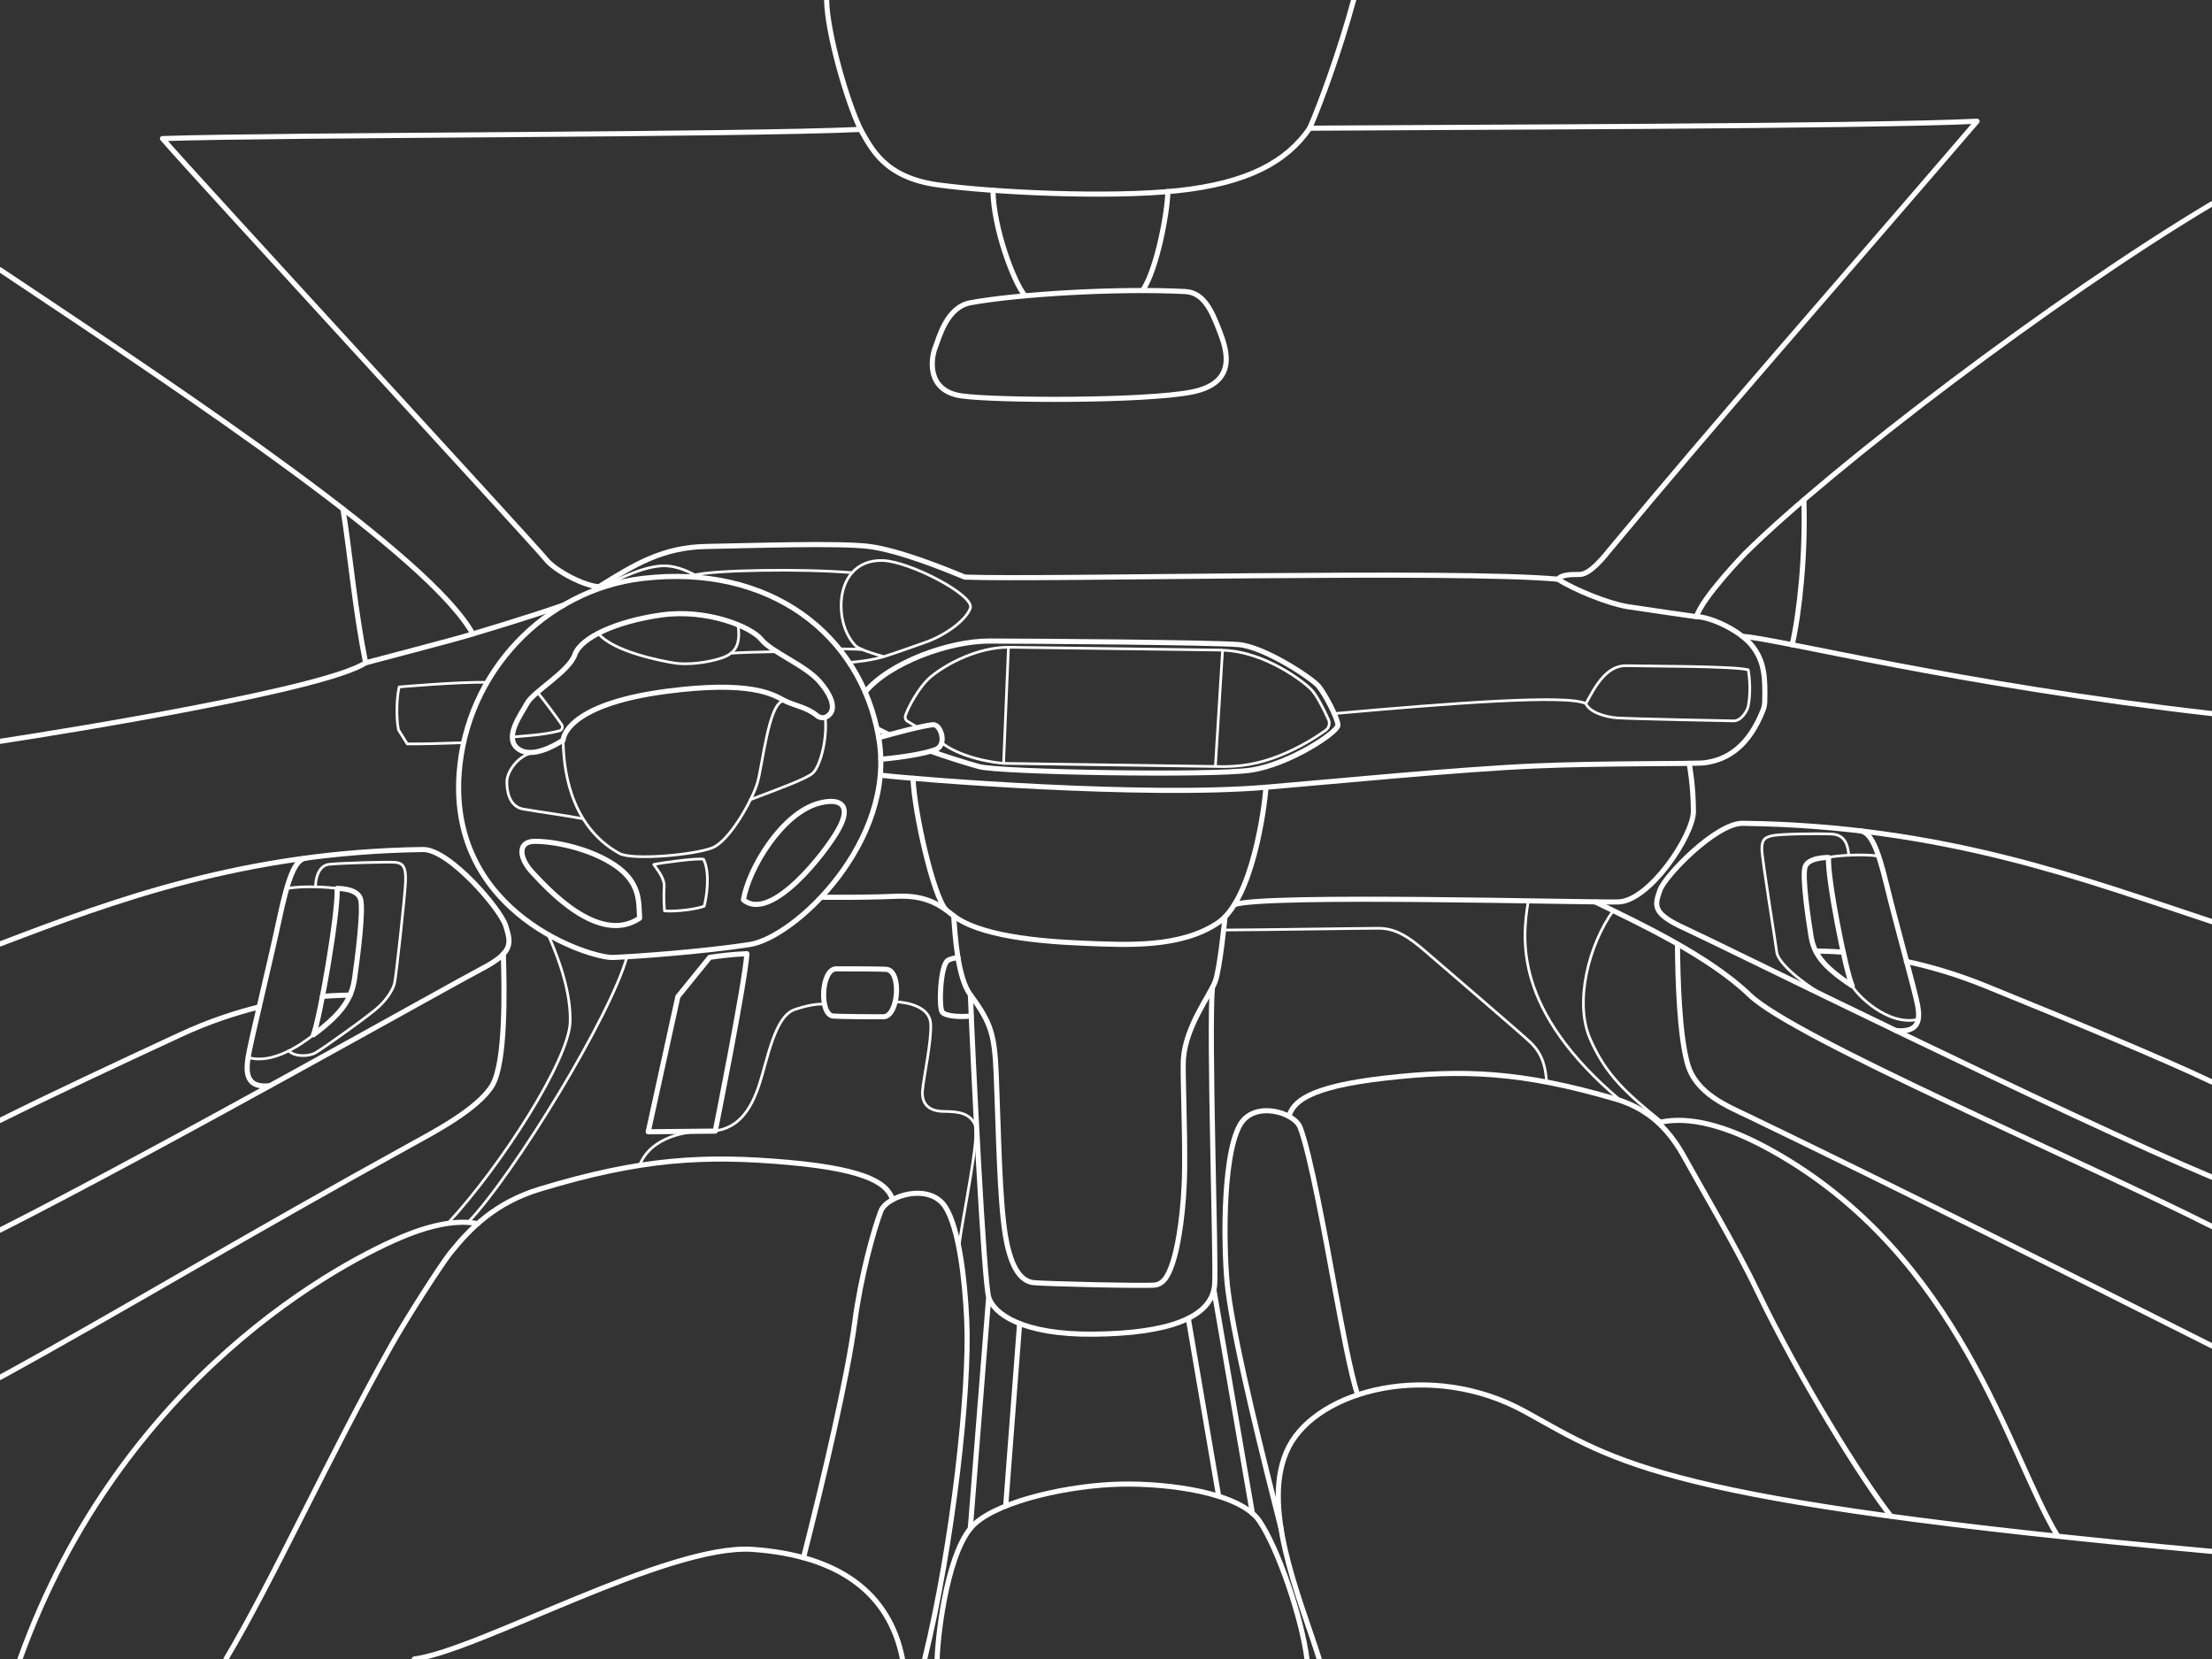 <svg fill="none" viewBox="0 0 2000 1500" xmlns="http://www.w3.org/2000/svg"><rect x="0" y="0" width="2000" height="1500" fill="#333333" stroke="none"/><g stroke="#fff" stroke-linecap="round" stroke-linejoin="round" stroke-miterlimit="10" clip-path="url(#all-602375f5_svg__a)"><path stroke-width="4.618" d="M146.9 125.3c25.8 30.2 337.6 368.7 346.3 379.9 8.6 11.2 36.8 25.3 48.5 25.2 32.8-20.5 57.9-35.6 96.9-36.3 39-.7 120.6-3.5 147.4 0 26.8 3.5 67.3 19.8 86.3 27.7 72.3 2.7 445.7-6.6 536.2 1.9 3.1-3.7 9.6-4.4 19.7-4.3 10 0 23-17.2 28.1-23.3 99.9-120.4 191.6-223.8 331.3-386.5-94.2 4.8-490.6 5.4-603.4 6.3-20.9 30.3-55.8 49.7-119.4 56.5-63.6 6.7-167 1.5-216.4-5.2-49.4-6.7-60.7-33.7-70.4-50.2-107.1 5.1-525.4 4.7-631.1 8.3Z"/><path stroke-width="4.618" d="M580.9 523c114.9-13.6 197.4 50.4 213.6 144 16.2 93.6-75.5 180.6-116.7 187-41.2 6.4-104.3 11-123.7 11.7-19.4.7-148-38.7-139-166.2 6.5-91.9 77.8-166.1 165.8-176.5Z"/><path stroke-width="4.618" d="M509.2 669.1c.4-7 11.6-33.4 93.9-44.1 75.1-9.8 95.5 2.7 105.5 8.1 8.9 4.8 20.9 6.2 29.9 13.8 2.6 2.2 6.2 2.7 9.1 1 9.4-5.6 4.8-18.3-6.3-31.3-13-15.2-43.7-26.9-52.9-38.4-9.2-11.5-49.3-27.9-90.2-22.2-41 5.7-73 20.5-78.4 35.8-5.3 15.4-37.6 33.6-43.2 44-5.6 10.3-21.9 31.7-7.7 41.6 11.8 8.2 31.8-2.6 40.3-8.3Zm69.1 161.1c-.9-14.4 1.2-32.1-22.6-48.1-23.8-15.9-56.7-21.6-72.5-21.4-15.8.2-13.9 15.6-1.4 28.6 12.3 13.1 59.3 65.9 96.5 40.9Zm93.9-16.6c4.5-27.9 34.9-79.1 69.1-87.6 19.8-4.9 28.4 2.9 16.9 23.7-11.4 20.8-61.2 84.8-86 63.9Zm131.7-149.3c-3.4-1.6-8.1-3.9-10.7-5.3m-10.9-33.4c22.4-26.8 76.2-46 112-46s202.1 1.2 225.5 3.2c23.4 1.9 66.5 30.5 72.4 37.6 5.9 7.2 17.5 29.2 17.5 35.3.1 6.2-43.8 35.6-79.2 40.7-35.4 5.1-226.5 1.9-245.4-3.3-11.3-3.1-32.2-9.7-43.5-13.9m274.5 138.7c28-9.7 318.4-1.7 347-2.4 28.5-.7 67.9-60.5 68-81.6.1-23-3.8-43.7-3.8-43.7m-118.8-166.6c14.6 9.5 45.9 22.2 63.1 24.9 17.2 2.7 62.3 9.1 62.3 9.1 5-17.1 43.8-57.1 43.8-57.1 78.6-77.9 279-230.7 422.2-316.2"/><path stroke-width="4.618" d="M1533.9 557.6c12 0 38.4 11.7 49.9 25.8 11.8 14.5 12.3 29.4 11.8 51.3-.1 2.5-.6 5-1.5 7.3-12.5 31.7-31.1 44.9-53 47.7-8.8 1.1-92.1.2-152.1 2.8-69.3 2.9-187.1 14.5-244.4 19.3-110.1 9.3-314.7-6.9-348.2-10.9M509.8 547c-36.2 12.6-76.4 24.3-86.8 27.5-10.3 3.2-92.5 24.8-92.5 24.8-35.4 23.6-263.7 60.8-330.6 71"/><path stroke-width="2.427" d="M419.2 671.5c-15.5.6-39.8 1.3-51 1.1l-7.9-12.7c-2.4-11.5-1.5-30.3.6-38.8 0 0 56.5-4.9 79.5-4.1"/><path stroke-width="4.618" d="M794.5 667c7-2.2 43.1-11.9 49.7-11.7 6.6.2 12.3 18.2 2 22.3-10.3 4.1-32.9 7.4-49.8 8.9m348.2 25.3c-1.2 19-12.4 101.9-43.4 122.6-33.8 22.7-81.9 20.1-121.7 18.4-39.8-1.6-95.8-6.5-119.1-26.2-23.4-19.6-43-16.3-62-15.8s-36 .6-53.9.5"/><path stroke-width="4.618" d="M855.2 822.6c-11.5-13.2-28.4-87.5-29.7-118.9m36.8 124.4c1.2 17.1 3.4 55.7 15.1 71.4 19.2 26 21.9 36.3 23.4 73.4 2.1 51.1 2.9 112.3 8.3 144.5s15.7 41.2 25.3 42.3c9.6 1.1 100.5 3.2 109.8 2.2 9.3-1 13.7-12 17.3-24.2 3.6-12.2 9.2-42.4 9.6-81.3.4-39-2-86.4-1.1-99.2 2.2-29.5 24.3-57.8 28.7-69.7 4.4-11.9 8.9-58.4 8.9-58.4"/><path stroke-width="4.618" d="M877.4 899.5c2.2 57.8 12.1 259.2 16.6 273.6 4.5 14.4 29.7 33.9 95.2 33.2 65.5-.7 106.1-14.2 109-44.2 1.7-17.1-5.5-228.5-2-269.2m-202.3 280.2-16.6 209m220.2-216.1 34.9 202.4m95.1-107.2c-6.5-20.3-13.3-56.7-20.6-96.2-8.6-47-22.2-121.9-31.4-145.7-5.3-13.7-41.6-24.5-54.3-2.3-16.9 29.6-14.7 119.7-11 149 6.4 51.5 32.7 155.3 48.1 216.1"/><path stroke-width="4.618" d="M1165.4 1009.3c3.8-12.5 16.2-26.5 86.6-34.5 70.4-8.1 123.6-6.1 209.1 19 37.4 11 53.6 37.2 64.2 56.7 10.6 19.5 44.5 76.8 63 115.5 38.8 80.9 95.1 171.4 121.4 204.9"/><path stroke-width="4.618" d="M1499.4 1015.1c19.8-4.9 51.7-3.1 101.9 24.8 172.1 95.5 215.2 277.4 259.2 349m-1134 19.5c18.2-71.4 39.8-163.3 46.4-213.4 5.4-40.9 17-82.8 23.5-99.9 5.4-14.2 44.3-26.2 58.5-3.6 12.1 19.3 17.5 64.6 19.2 102.4 2.9 62.3-12.6 202.2-38 306"/><path stroke-width="4.618" d="M807.1 1084.7c-4.4-12.8-18.1-26.9-94.2-33.7-76.1-6.8-133.4-3.6-225 24.2-40.1 12.2-62.7 35.3-80.5 57.4-8.8 11-39.8 59.3-54.2 85-55.4 98.6-106.8 212-148.9 282.4"/><path stroke-width="4.618" d="M431.8 1106.4c-14-3-35-1.2-63.4 10-58.6 23.3-258.8 128.9-350.3 383.5M1516.7 855c.3 28.6 1.5 80.3 9.2 107.2 7.8 26.9 36 37.9 56.2 47.6 132.8 64 292.4 143.9 417.9 207.1"/><path stroke-width="4.618" d="M1442.3 815.5c40.4 19.4 103.5 49.3 139.6 84.1 40.4 38.9 295.7 147.7 418.1 209.3M455.1 862.4c.9 30 2.5 98.2-10.1 119.1-12.7 20.8-50.8 41.1-71.4 52.4-147.8 81.3-265.9 152.5-373.6 211.5M756 876c12.1-.1 39.6.1 45.1.4 14.5.7 11.4 42.8-2.3 42.9-13.7.1-39.3-.2-45.3-.6-13-.9-11.2-42.6 2.5-42.7Zm110.2-10.1c-3.4.3-6.7 1-9.1 2.4-7 4.1-8.5 43.1-5.1 46.9 3.8 4.2 18.5 4.3 26.1 3.4m-236.4-53-28.8 35.5-26.8 122.2 60.6-.6s27.1-135.1 28.6-160.4c-12.1.4-25.9 2.1-33.6 3.3Z"/><path stroke-width="2.427" d="M495.4 844.8c11.4 25 20.9 54.7 20.1 79.4-1.1 33.8-61.9 129.5-110.7 182"/><path stroke-width="2.427" d="M423.1 1105.3C465 1061.6 552.5 917.8 566.9 865m11.4 188.7c7.9-21.4 34.1-31.4 61.3-30.9 27.2.5 39.5-19.5 47-42.5s13.9-61.4 31.9-67.5c18-6.2 26.9-4.8 26.9-4.8m64-2.2c10.9.3 31.2 4.3 32.1 19.8.9 15.5-6.4 48.6-7.4 60.3-1 11.7 5.1 18.9 19.3 19 14.2.1 23 1.8 28 11.5s-11.1 83.6-14.3 110.5m239.4-286c30.3-.1 124.5-1.6 140.2-1.6 15.7.1 27.5 8.3 41.8 20.6 14.2 12.3 88 75.5 95.4 82.7 11 10.7 13.5 22.3 14.5 35.8m169.2-326.6c-3.7 0-94.4-1.9-105.4-2.7-11-.8-25-5.2-28.3-12.9 8.1-15 18.4-34.8 36.7-34.3 18.2.5 96.1.2 110.1 3.7 2.7 16.1.8 28.6 0 32.8-.9 4.4-6.2 13.3-13.1 13.4ZM485.9 625.9c3.9 4.4 17.8 23.1 22 29.3 1.4 2.1.3 4.9-2.1 5.6-16.1 4.1-32.4 4.5-42.6 5.6m448.6-81.2-4.4 105 191.5 2.8 6.5-105.2-193.6-2.6Zm0 0c-27.4 0-55.3 14.6-69.7 26.3-11.3 9.2-21.4 29-23.5 35.6-.5 1.7 0 3.5 1.3 4.7l10 6m21 13.1c7.1 6.7 27.5 16.5 56.4 19.3m191.6 2.8c21.2.8 39.5-2.2 59.1-10.2 16.5-6.7 30.5-15.3 40.5-22.4 3.1-2.2 4.2-6.3 2.7-9.7-4.6-10.3-11.1-22.8-16-27.7-5.8-5.9-41-34-79.8-35.1m-306.3 5.8c-9.1-2.5-22.3-6.6-25.7-10-5.3-5.4-13.7-18.5-12.8-39.2 1-20.7 13.2-38.5 37.5-37.7 24.3.7 83.6 31.5 79.2 43.2-4.4 11.7-24.3 25.4-42.1 31.3-10 3.4-23.5 8.5-36.1 12.4Zm0 0c-9.5 2.9-24.8 5.1-31.4 5.1m-222.2-68c15.4-8.7 39.6-19.8 56.4-19.2 10.7.4 21.6 5.3 30.3 10.5m35 42.7c2.7 17.7-2 25.9-14.9 30.2-12.9 4.3-31 6.3-42.4 4.5-11.5-1.8-55.8-10.3-69-26.9"/><path stroke-width="2.427" d="M627.6 520c18.4-4.7 97.2-6 142.9-2.2m-68.2 71.4c-17.5.3-33.1.8-41.5 1.4m545.5 54.6c105.6-9.5 211.5-17.5 227.6-9m-924.7 32.9c.2 21.2 3.9 76.6 50.8 102.5 12 6.6 68.8 1.2 84.2-5.1 15.4-6.3 35.7-42.4 40.5-58.3 4.8-15.9 10.2-72.8 23.7-74.5M591.1 781.6c4.4 6.4 10.1 13 9.4 21-.7 8 .3 21 .3 21 11.2.8 29.2-1.6 35.9-4.3 2.1-7.8 5.6-29.6-.5-42.3-3.8-1.5-35.7 2.7-45.1 4.6Z"/><path stroke-width="2.427" d="M678.5 723c25.2-9.6 50.7-18.8 56.4-24 5.8-5.2 12.9-27.2 11.4-48.9m-261.2 29.7c-16.5 1.8-26.5 17.9-26.8 26.4-.2 8.4 1.8 23.1 15 25.4 13.2 2.3 39 5.8 52.8 8.5m232.7-153.4c7.9.2 13.8 0 20.8.6"/><path stroke-width="4.618" d="M427.5 573.1C388.6 503.1 174.7 360.3 0 243.9"/><path stroke-width="4.618" d="M330.6 599.3c-9.7-48.1-13.7-96-20.5-139.1m611.8 736.5-12.6 165m165.1-169.6 27.5 160.9m-254.6 147c1-27.3 10.4-101.1 34.2-122.4 23.8-21.3 86.7-34.7 131.3-35.7 44.6-1 108.5 7.9 125.8 33.2 17.3 25.3 38.6 88.7 43.1 124.9m-807.1 0c57.7-7.3 229.4-104.6 306.1-99.1 76.7 5.5 123.4 38.4 135.3 99.1m376.8 0c-18.3-57.7-54.2-140-27.5-191.8 26.7-51.8 128.8-78.5 213.4-32s121.6 80.8 621.2 126.5m-424.3-827.3c30.4 1.7 193.8 43.5 424.4 69.8"/><path stroke-width="4.618" d="M1620.4 583c6.8-29.7 12.2-82 10.6-130.9M877.6 273.7c41.2-7.6 131.2-13.3 194.1-10.1 17.1.9 24.2 18.4 30.7 35.1 6.5 16.7 17.6 47.4-25 55.8-42.6 8.3-175.6 7.9-207.7 3.5-32.1-4.4-28.1-33.4-24.2-43.5 3.9-10.1 10.6-36.9 32.1-40.8Z"/><path stroke-width="4.618" d="M897.8 171.9c.4 34.5 18.8 83.2 28.9 95.5m129.2-94.3c0 17.1-9.7 70.6-22.8 89.5M778 116.9C765.9 91.9 747.9 30 747.4 0m436.8 115.8c9.6-21.9 27-69.2 39.7-115.8"/><path stroke-width="2.427" d="M1381.8 814.5c-5.4 33.8-14 98.5 83.6 180.6"/><path stroke-width="2.427" d="M1458.7 823.3c-22.2 30.8-35.4 82.7-21.1 115.7 14.3 33 32.8 49.4 65.1 75.5"/><path stroke-width="4.618" d="M2000 833.3c-114.2-37.6-241.6-86.7-424.4-88.9-23.7-.3-70.2 47.2-74.8 60.6-4.6 13.4-7.5 20.7 22.2 34.2 29.7 13.5 347.3 171 476.9 225.1"/><path stroke-width="4.618" d="M1681.9 751.2c9.6 1.2 15.9 15.7 23.9 48.8 8 33.1 26 97.2 28.1 109.3 2.1 12.1 1.8 24.5-19.6 22.5m-61-156.5c-1.3 18 15.5 103.1 21.4 116-27.6-18-34.8-29.7-37.3-45.2-2.5-15.5-8-52.8-5.4-62 2.5-9.2 21.3-8.8 21.3-8.8Z"/><path stroke-width="4.618" d="M1723.7 869.3c21.4 4.6 45.7 11.6 71.5 22.1 77.6 31.5 161 66 204.8 86.9m-333.4-117.4c-12.5-.9-21.2-.9-24.9-1M0 853.5c103.8-39.7 221.7-83.2 382.5-85.4 23.7-.3 70.2 53.9 74.8 69.1 4.6 15.3 7.5 23.6-22.2 39-26.9 13.9-289.3 162.2-435.1 236"/><path stroke-width="4.618" d="M276.3 775.9c-9.6 1.3-15.9 17.9-23.9 55.6-8 37.7-26 110.8-28.1 124.6-2.1 13.8-1.8 27.9 19.6 25.6m60.9-178.4c1.3 20.5-15.5 117.5-21.4 132.3 27.6-20.5 34.8-33.9 37.3-51.6 2.5-17.7 8-60.2 5.4-70.7-2.6-10.5-21.3-10-21.3-10Z"/><path stroke-width="4.618" d="M234.4 910.4c-21.4 5.3-45.7 13.2-71.5 25.2C105.7 962.1 45.3 990.4 0 1013m291.6-112.1c12.5-1 21.2-1.1 24.9-1.2"/><path stroke-width="2.427" d="M1653.3 775.3c6.6-1.8 31.4-3.4 45.1-1.3m-23.7 117.4c3.8 7.6 31.9 36.7 59.6 30.3M304.8 803.3c-7-1-28.5-2.8-45.6 0m-34.8 152.8c21.6 6.5 47.5-11.3 59.1-20.5"/><path stroke-width="2.427" d="M285.4 801.8c-.4-5.2 1.8-19.1 12-20.3 10.2-1.2 54-2.4 60.1-1.8 6.1.6 9.7 3.2 9.2 16.9s-8.6 86.2-9.9 92c-1.3 5.8-6.3 14.1-14.4 21.7-8.1 7.6-49.9 37.4-57 41.5-7.2 4-19.8 3.5-24.3-1.8m1410.5-176.7c-.7-6.5-1.9-18.7-15.6-19.2-13.7-.6-47.6-.1-54.2 1.6-6.6 1.7-8.8 3.8-8.8 12.1s12.8 86.6 13.5 93.3c.7 6.7 14.5 22.9 46.9 41.5"/></g><defs><clipPath id="all-602375f5_svg__a"><path fill="#fff" d="M0 0h2000v1500H0z"/></clipPath></defs></svg>